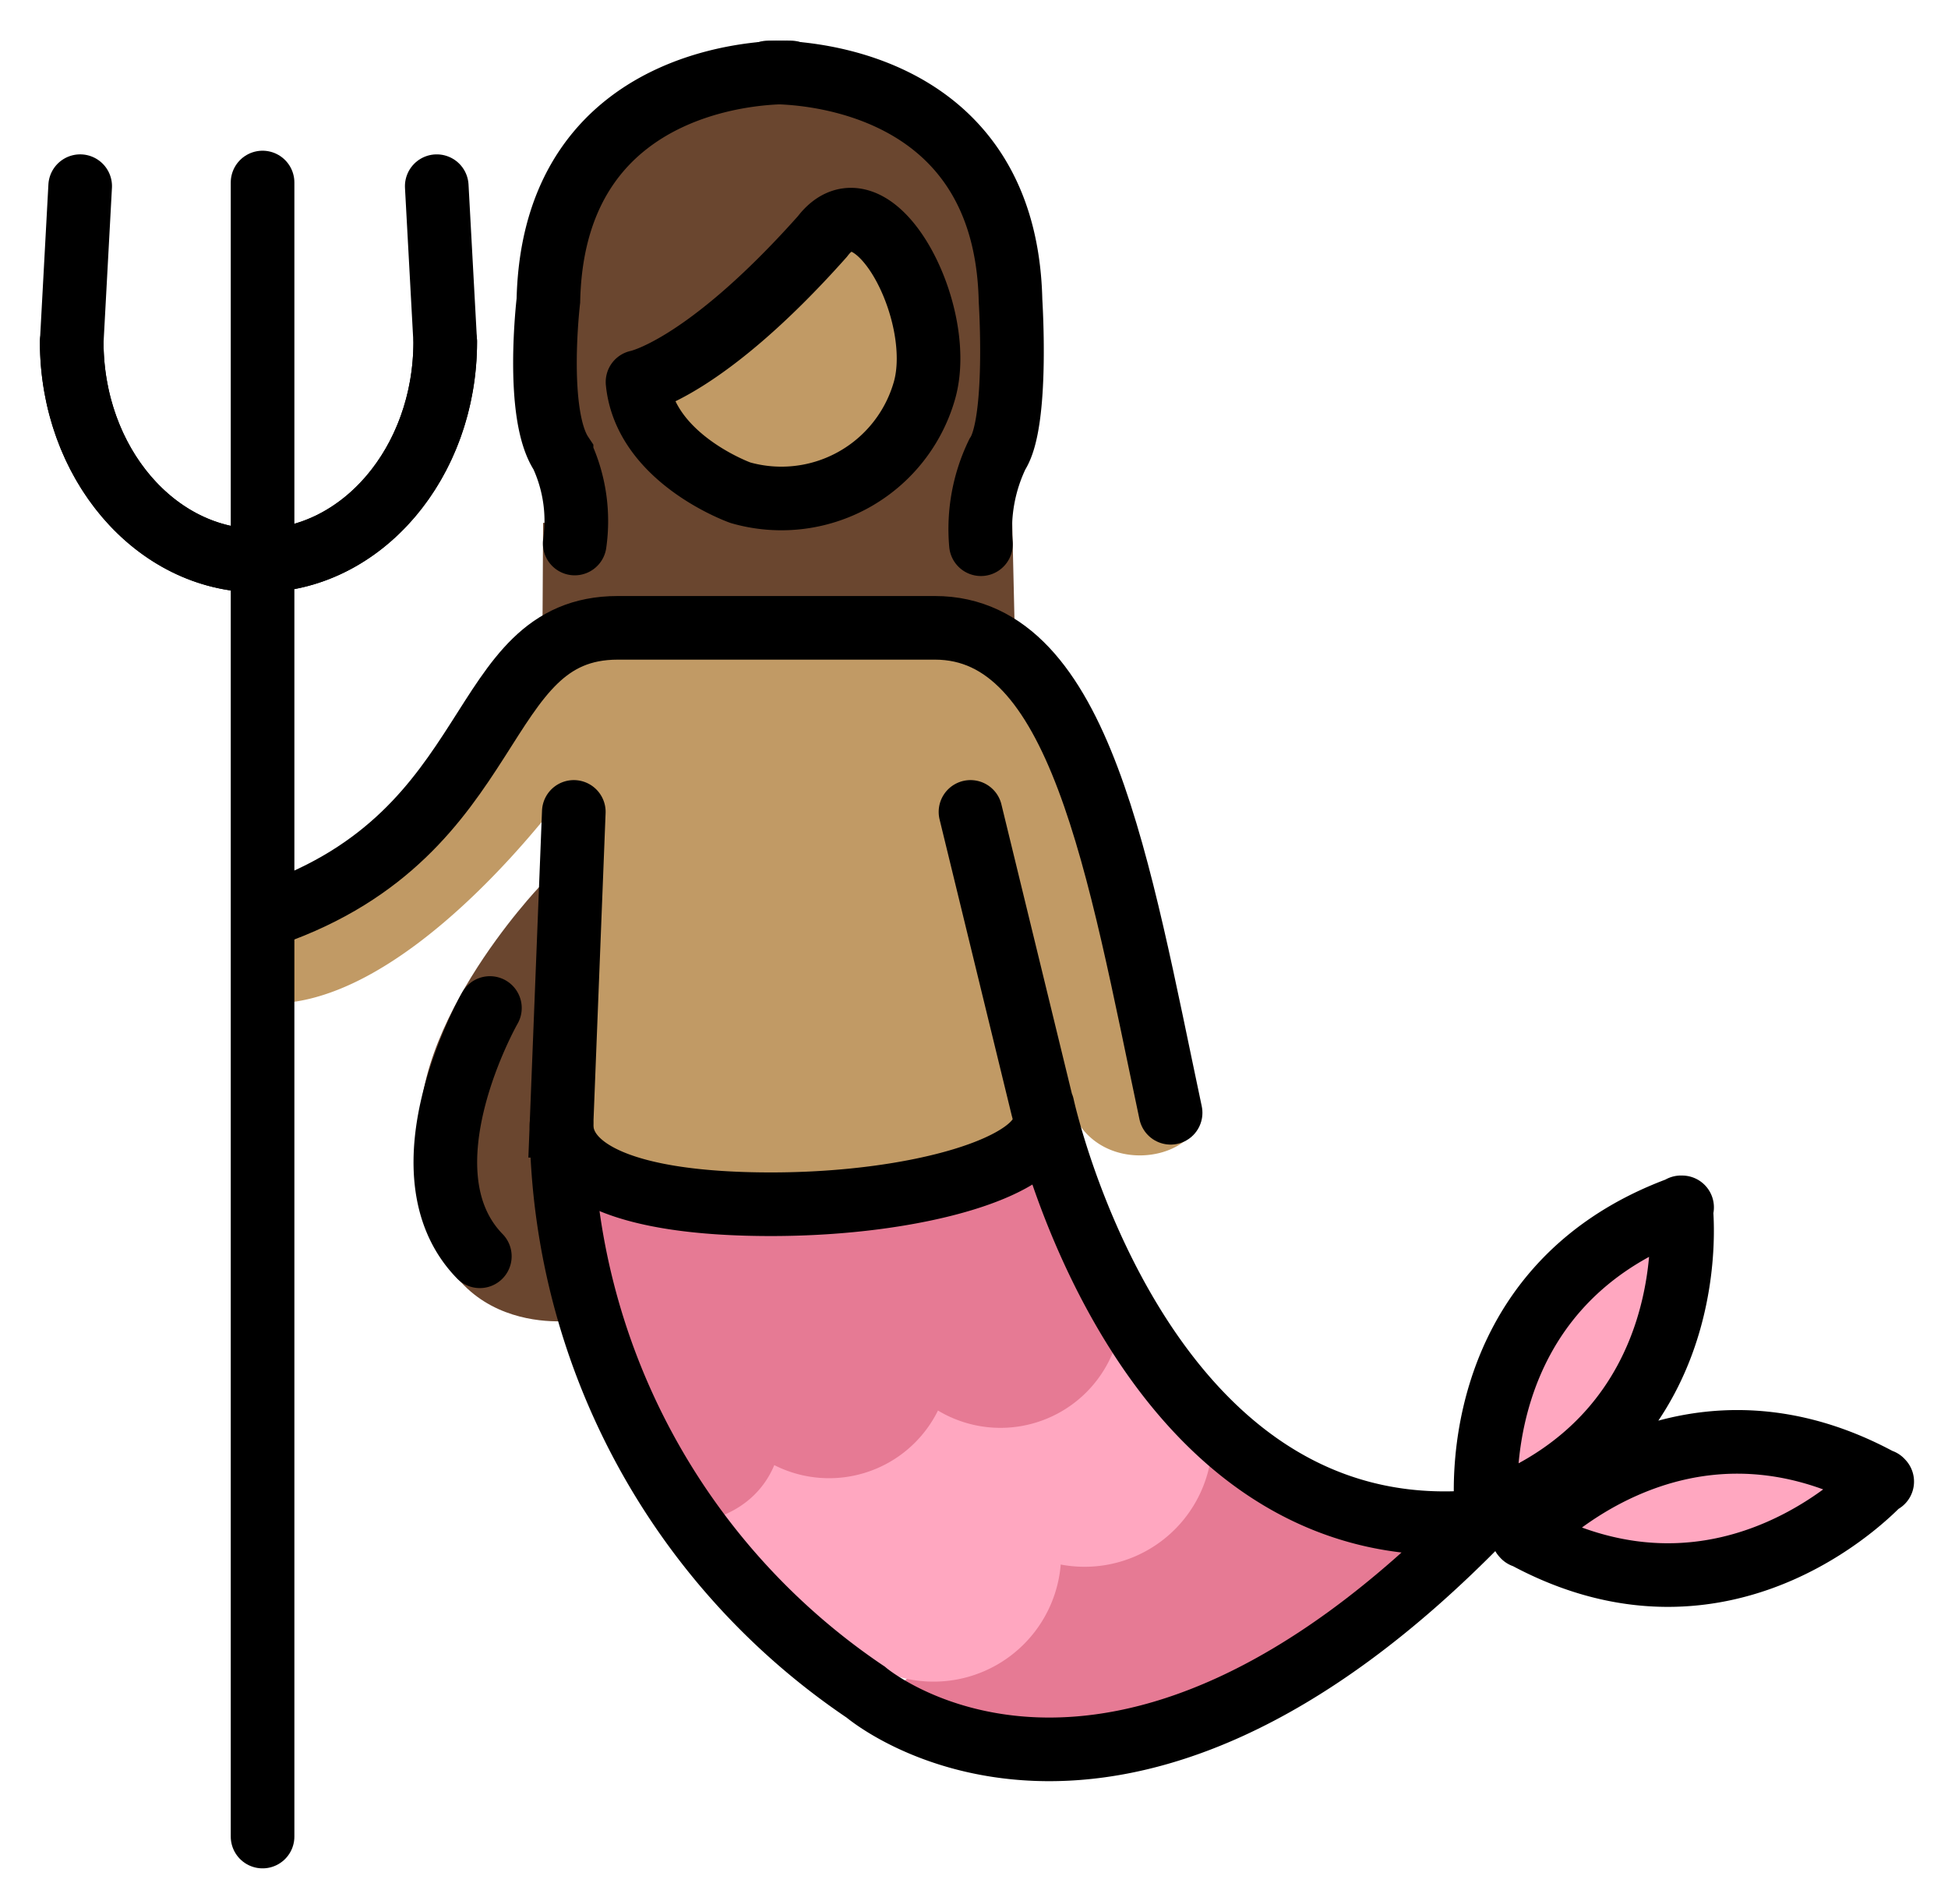 <svg xmlns="http://www.w3.org/2000/svg" role="img" viewBox="6.70 5.57 61.23 59.85"><title>1F9DC-1F3FD-200D-2640-FE0F.svg</title><path fill="#e67a94" d="M33.89 59.412l10.457-8.456 8.047 3.77s-8.819 11.164-18.504 4.686z"/><path fill="#ffa7c0" d="M26.854 51.666a3.364 3.364 0 0 0 2.631-2.907c.486-2.61 3.855 2.766 4.943-1.647 0 0 6.944 1.493 6.043-2.197l4.106 5.176s-1.657 4.155-5.894 3.113c0 0 1.43 5.9-3.445 4.23 0 0 .646 1.893-3.547.129z"/><path fill="none" stroke="#ffa7c0" stroke-linecap="round" stroke-miterlimit="10" stroke-width="2" d="M38.669 52.954a3.01 3.01 0 0 1-4.747 3.608m9.499-7.218a3.013 3.013 0 0 1-4.752 3.609"/><path fill="none" stroke="#e67a94" stroke-linecap="round" stroke-miterlimit="10" stroke-width="2" d="M30.14 49.23c.38 1.373.093 2.692-1.307 3.129-1.402.439-1.598-1.034-1.979-2.409m8.662-2.305a2.816 2.816 0 0 1-5.386 1.586m10.773-3.174a2.817 2.817 0 0 1-5.388 1.588"/><path fill="#e67a94" d="M23.646 42.659s.115 2.516 1.647.347c1.533-2.169 5.842 3.353 8.675-.203 0 0 4.77 2.312 5.493-1.416l1.966 5.059s-2.342 4.425-5.753 1.706c0 0-1.619 4.714-5.35 1.157 0 0-.327 5.076-4.664 1.144z"/><path fill="#ffa7c0" d="M59.258 43.853c2.009.915-3.162 9.868-5.707 9.252s4.01-10.021 5.707-9.252z"/><path fill="#ffa7c0" d="M53.765 53.885c-1.139-2.356 10.29-3.266 10.771-1.467.571 2.136-9.631 3.824-10.771 1.467"/><g fill="#c19a65"><path d="M24.643 30.236s-5.307 7.476-9.965 6.844l-.158-2.999s3.869-.08 9.871-8.292l12.396-.632S40.419 26.5 41.684 31.79c.781 3.272 1.369 5.945 2.178 7.28a4.296 4.296 0 0 1 .563 1.485c-.077 1.586-3.501 2.128-4.154-.434-1.815-2.371-1.527 2.612-1.527 2.612l-14.589.452M36.241 17.27a4.784 4.784 0 0 1-4.784 4.785c-2.643 0-6.528-4.037-4.023-4.873 2.616-.871 3.092-3.091 4.201-4.042 2.007-1.72 4.606 1.487 4.606 4.13z"/></g><g fill="#6a462f"><path d="M23.671 33.431s-4.518 4.729-3.669 8.582c-.044 5.809 4.761 5.067 4.761 5.067zm1.168-8.274s.69-3.324-.359-5.393-1.529-11.161 6.998-11.36 6.714 11.416 6.714 11.416l-.879 5.043-5.441-3.185s8.613-4.224 1.025-8.736c0 0-3.969 5.131-6.579 4.776l4.741 3.969z"/><path d="M23.751 25.418l.02-3.411 14.743-.121.081 3.511-14.844.021z"/></g><g fill="none" stroke="#000" stroke-width="2"><path stroke-linecap="round" stroke-miterlimit="10" d="M15.235 34.304c7.326-2.569 6.312-8.996 10.883-8.996h9.971c4.571 0 5.774 7.548 7.406 15.246"/><path stroke-linecap="round" stroke-miterlimit="10" d="M24.736 31.095l-.388 9.867a21.666 21.666 0 0 0 9.563 17.805S41.61 65.377 53.35 53.264M39.471 40.397l-2.266-9.302m16.028 22.306c-10.73 1.05-13.763-13.061-13.763-13.061"/><path stroke-linecap="round" stroke-linejoin="round" d="M14.953 63.308v-52"/><path stroke-linecap="round" stroke-miterlimit="10" d="M8.954 16.314c0 3.8 2.628 6.882 5.87 6.882s5.87-3.082 5.87-6.882l-.266-4.891"/><path stroke-linecap="round" stroke-miterlimit="10" d="M20.695 16.314c0 3.8-2.628 6.882-5.87 6.882s-5.87-3.082-5.87-6.882l.265-4.891m44.209 41.708s-.856-7.077 6.143-9.604m-.034-.001s.857 7.076-6.141 9.604m1.195.735s4.755-5.311 11.27-1.717m-.023-.025s-4.753 5.31-11.27 1.716M39.53 40.805c0 1.444-4.007 2.624-8.595 2.624-4.592 0-6.586-1.063-6.586-2.508m7.205-33.073s-7.453-.312-7.617 7.171c0 0-.425 3.571.414 4.832a4.982 4.982 0 0 1 .414 2.806"/><path stroke-linecap="round" stroke-miterlimit="10" d="M37.533 22.679a5.399 5.399 0 0 1 .516-2.828c.663-1.014.414-4.832.414-4.832-.164-7.483-7.617-7.171-7.617-7.171M22.099 37.26s-2.928 5.123-.317 7.805"/><path stroke-linejoin="round" d="M32.55 13.005c1.562-2.056 3.918 2.365 3.206 4.848a4.676 4.676 0 0 1-5.784 3.207l-.002-.001s-2.997-1.065-3.231-3.48c.001 0 2.093-.394 5.811-4.574z"/></g></svg>